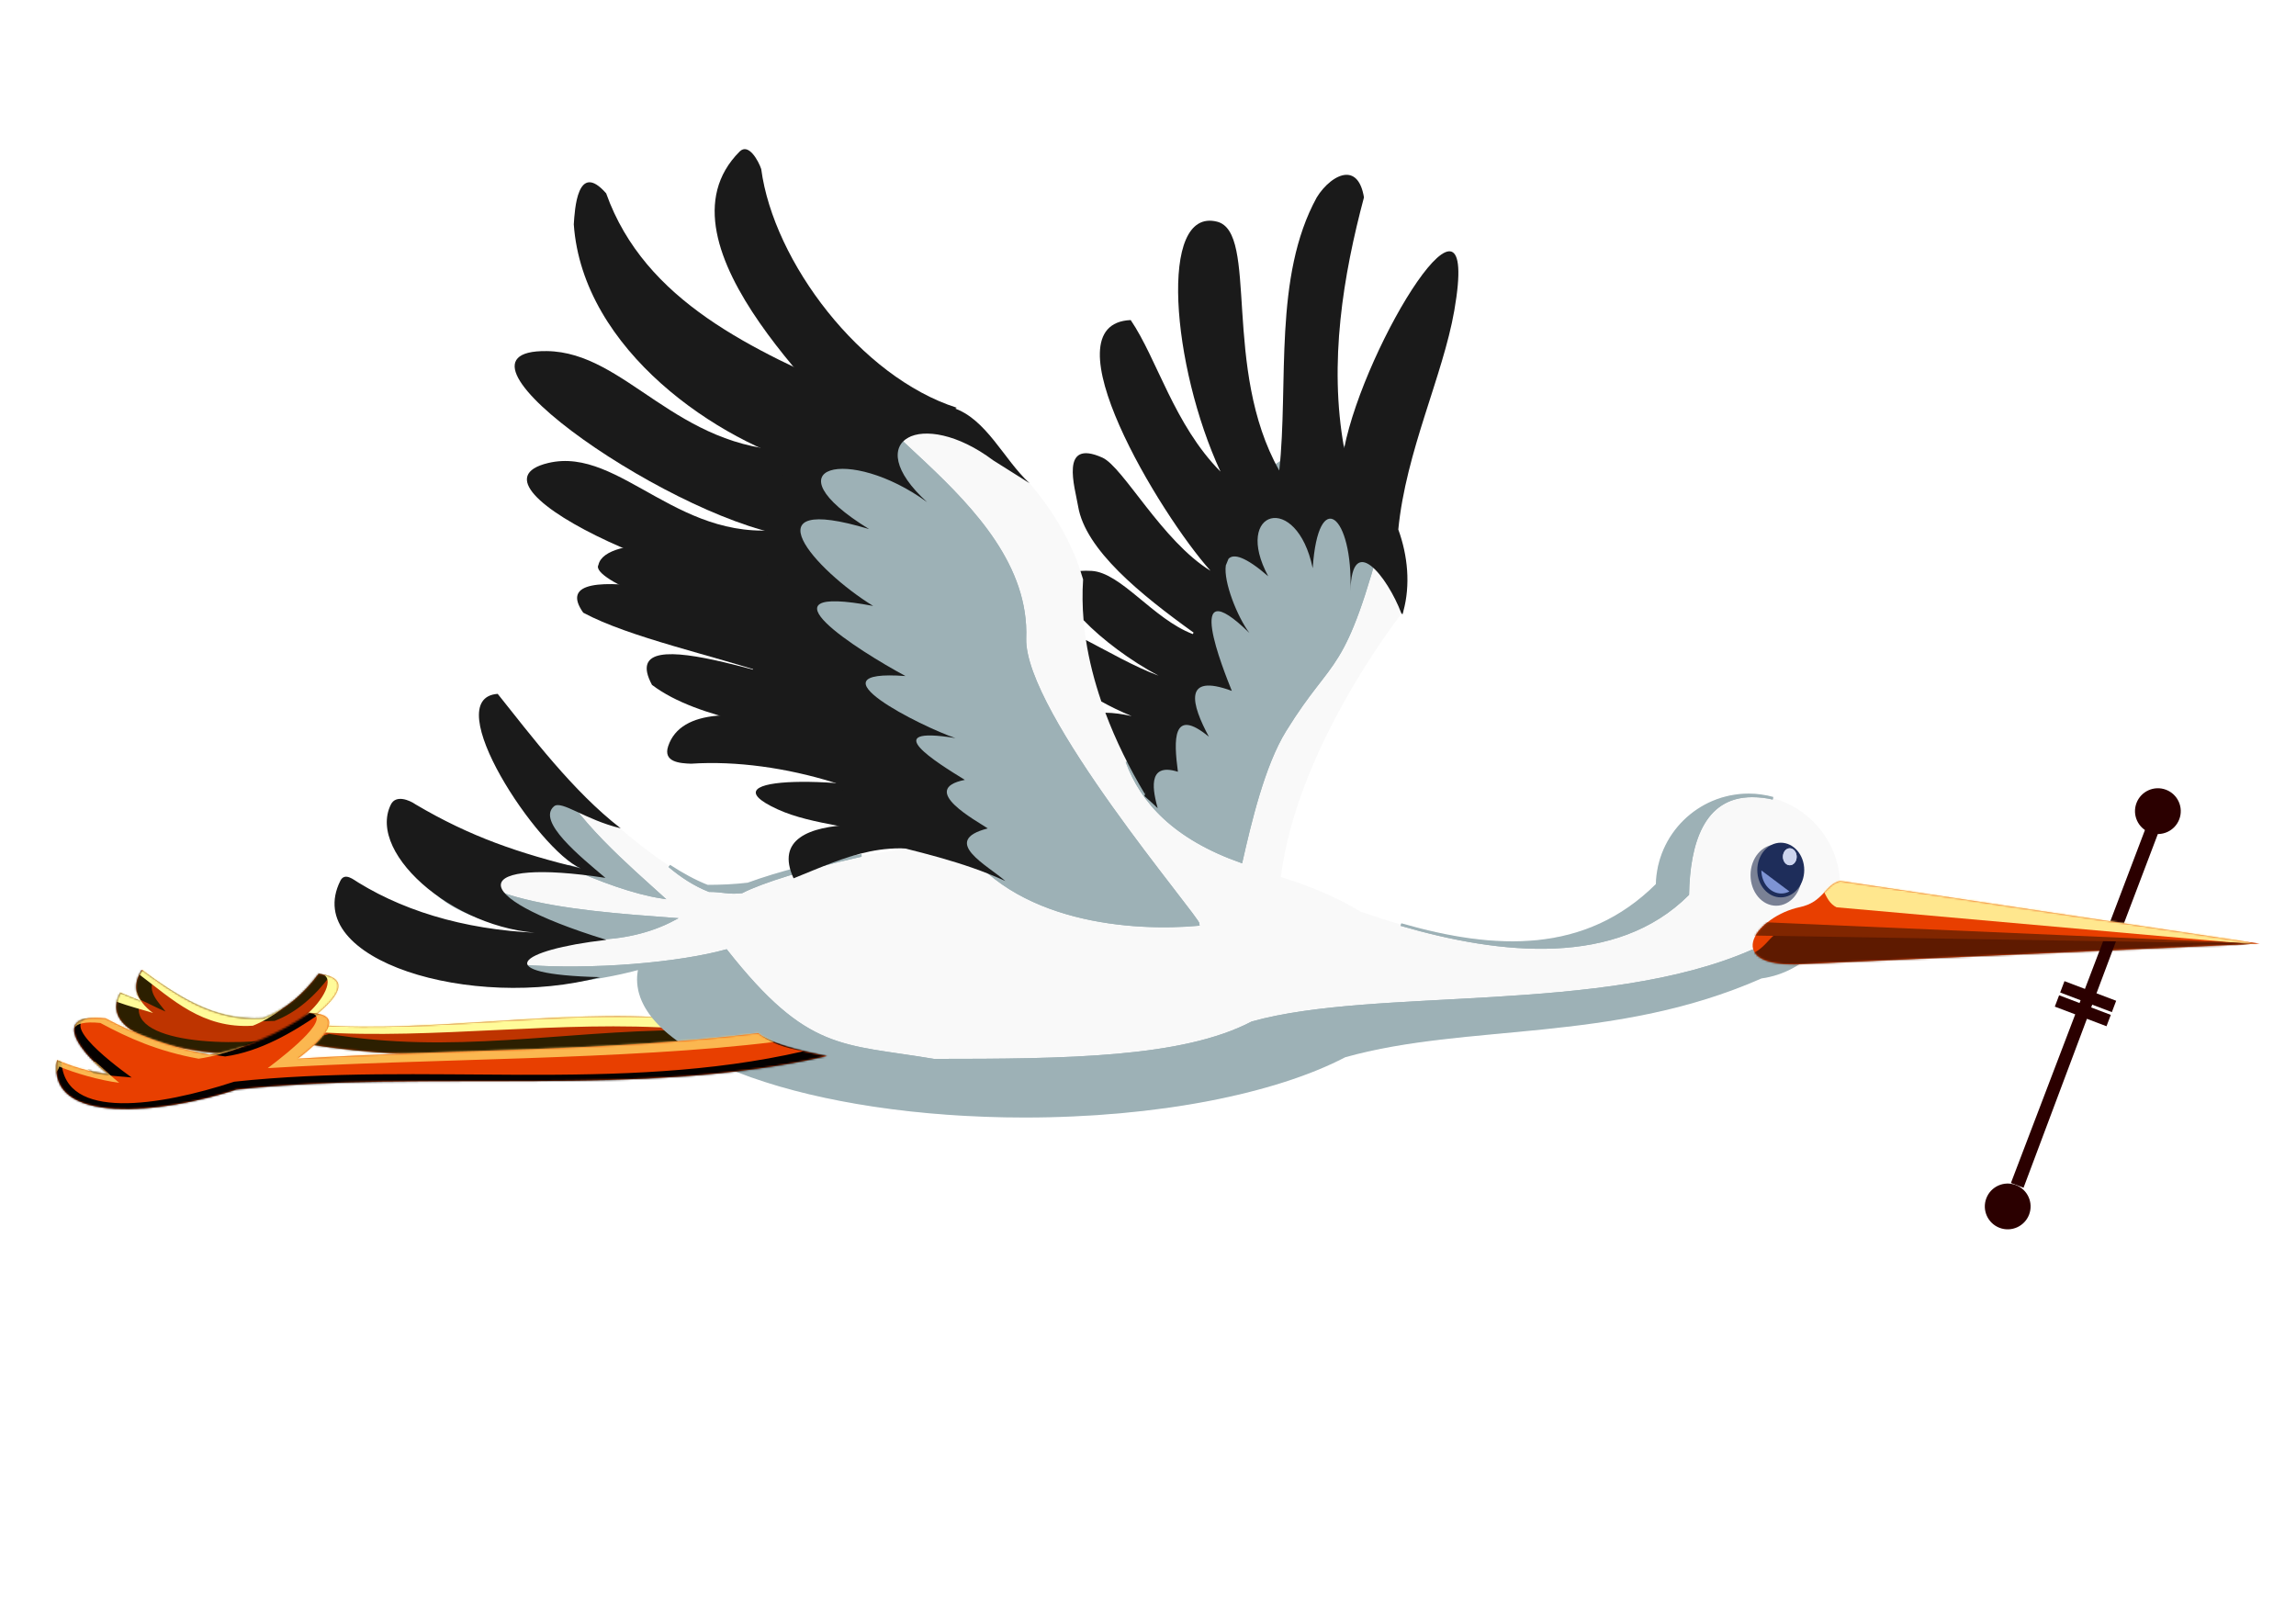 <?xml version="1.0" encoding="UTF-8" standalone="no"?>
<!-- Created with Inkscape (http://www.inkscape.org/) -->

<svg
   xmlns:dc="http://purl.org/dc/elements/1.1/"
   xmlns:cc="http://creativecommons.org/ns#"
   xmlns:rdf="http://www.w3.org/1999/02/22-rdf-syntax-ns#"
   xmlns:svg="http://www.w3.org/2000/svg"
   xmlns="http://www.w3.org/2000/svg"
   xmlns:xlink="http://www.w3.org/1999/xlink"
   xmlns:sodipodi="http://sodipodi.sourceforge.net/DTD/sodipodi-0.dtd"
   xmlns:inkscape="http://www.inkscape.org/namespaces/inkscape"
   inkscape:version="0.48.3.1 r9886"
   version="1.1"
   id="svg2"
   height="852.569"
   width="1216.224"
   sodipodi:docname="cgogn.svg">
  <defs
     id="defs4">
    <inkscape:path-effect
       fuse_tolerance="0"
       vertical_pattern="false"
       prop_units="false"
       tang_offset="0"
       normal_offset="0"
       spacing="0"
       scale_y_rel="false"
       prop_scale="1"
       copytype="single_stretched"
       pattern="m -68.421,65.858 1,0"
       is_visible="true"
       id="path-effect5117"
       effect="skeletal" />
    <inkscape:path-effect
       fuse_tolerance="0"
       vertical_pattern="false"
       prop_units="false"
       tang_offset="0"
       normal_offset="0"
       spacing="0"
       scale_y_rel="false"
       prop_scale="1"
       copytype="single_stretched"
       pattern="m -68.421,65.858 1,0"
       is_visible="true"
       id="path-effect5106"
       effect="skeletal" />
    <inkscape:path-effect
       fuse_tolerance="0"
       vertical_pattern="false"
       prop_units="false"
       tang_offset="0"
       normal_offset="0"
       spacing="0"
       scale_y_rel="false"
       prop_scale="1"
       copytype="single_stretched"
       pattern="m -69.492,88.715 1,0"
       is_visible="true"
       id="path-effect5090"
       effect="skeletal" />
    <inkscape:path-effect
       fuse_tolerance="0"
       vertical_pattern="false"
       prop_units="false"
       tang_offset="0"
       normal_offset="0"
       spacing="0"
       scale_y_rel="false"
       prop_scale="1"
       copytype="single_stretched"
       pattern="m -68.421,65.858 1,0"
       is_visible="true"
       id="path-effect5082"
       effect="skeletal" />
    <inkscape:path-effect
       fuse_tolerance="0"
       vertical_pattern="false"
       prop_units="false"
       tang_offset="0"
       normal_offset="0"
       spacing="0"
       scale_y_rel="false"
       prop_scale="1"
       copytype="single_stretched"
       pattern="m -68.421,63.838 1,0"
       is_visible="true"
       id="path-effect5038"
       effect="skeletal" />
    <inkscape:path-effect
       fuse_tolerance="0"
       vertical_pattern="false"
       prop_units="false"
       tang_offset="0"
       normal_offset="0"
       spacing="0"
       scale_y_rel="false"
       prop_scale="1"
       copytype="single_stretched"
       pattern="m -70.441,84.041 1,0"
       is_visible="true"
       id="path-effect4210"
       effect="skeletal" />
    <inkscape:path-effect
       fuse_tolerance="0"
       vertical_pattern="false"
       prop_units="false"
       tang_offset="0"
       normal_offset="0"
       spacing="0"
       scale_y_rel="false"
       prop_scale="1"
       copytype="single_stretched"
       pattern="m -79.135,134.429 1,0"
       is_visible="true"
       id="path-effect3931"
       effect="skeletal" />
    <linearGradient
       id="linearGradient3923">
      <stop
         style="stop-color:#e83f00;stop-opacity:1;"
         offset="0"
         id="stop3925" />
      <stop
         style="stop-color:#7d2100;stop-opacity:1"
         offset="1"
         id="stop3927" />
    </linearGradient>
    <inkscape:path-effect
       effect="skeletal"
       id="path-effect3887"
       is_visible="true"
       pattern="m -68.421,65.858 1,0"
       copytype="single_stretched"
       prop_scale="1"
       scale_y_rel="false"
       spacing="0"
       normal_offset="0"
       tang_offset="0"
       prop_units="false"
       vertical_pattern="false"
       fuse_tolerance="0" />
    <linearGradient
       inkscape:collect="always"
       xlink:href="#linearGradient3923"
       id="linearGradient3933"
       x1="963.179"
       y1="504.848"
       x2="960.367"
       y2="544.847"
       gradientUnits="userSpaceOnUse" />
    <linearGradient
       inkscape:collect="always"
       xlink:href="#linearGradient3923"
       id="linearGradient4206"
       gradientUnits="userSpaceOnUse"
       x1="963.179"
       y1="504.848"
       x2="960.367"
       y2="544.847"
       gradientTransform="translate(-0.714,0.714)" />
    <filter
       inkscape:collect="always"
       id="filter5072"
       x="-0.026"
       width="1.052"
       y="-0.188"
       height="1.375"
       color-interpolation-filters="sRGB">
      <feGaussianBlur
         inkscape:collect="always"
         stdDeviation="3.256"
         id="feGaussianBlur5074" />
    </filter>
    <mask
       maskUnits="userSpaceOnUse"
       id="mask5078">
      <path
         sodipodi:nodetypes="cccsc"
         inkscape:connector-curvature="0"
         inkscape:original-d="m 911.72525,417.73831 222.21305,33.26018 -246.35775,10.9563 c -38.12457,0.2348 -20.56485,-25.34057 2.82183,-30.32693 12.70058,-2.70793 13.26601,-12.21144 21.32287,-13.88955 z"
         inkscape:path-effect="#path-effect5082"
         id="path5080"
         d="m 911.725,417.738 222.213,33.26 0,0 -246.358,10.956 c -3.951,0.024 -7.925,-0.183 -11.784,-1.031 -2.53,-0.556 -5.055,-1.381 -7.148,-2.907 -1.442,-1.052 -2.634,-2.515 -3.096,-4.239 0,-10e-6 0,-10e-6 -1e-5,-2e-5 -0.442,-1.649 -0.213,-3.424 0.372,-5.028 0.711,-1.951 1.898,-3.701 3.255,-5.273 1.628,-1.885 3.526,-3.527 5.554,-4.974 0,0 10e-6,-1e-5 2e-5,-1e-5 4.675,-3.335 10.052,-5.678 15.668,-6.875 2.676,-0.571 5.274,-1.569 7.557,-3.077 1.798,-1.188 3.374,-2.681 4.846,-4.254 1.295,-1.384 2.527,-2.838 3.975,-4.061 1.426,-1.205 3.117,-2.117 4.945,-2.497 z"
         style="color:#000000;fill:#e83f00;fill-opacity:1;fill-rule:nonzero;stroke:none;stroke-width:1.417;marker:none;visibility:visible;display:inline;overflow:visible;enable-background:accumulate" />
    </mask>
    <filter
       inkscape:collect="always"
       id="filter5096"
       x="-0.058"
       width="1.116"
       y="-0.214"
       height="1.429"
       color-interpolation-filters="sRGB">
      <feGaussianBlur
         inkscape:collect="always"
         stdDeviation="6.277"
         id="feGaussianBlur5098" />
    </filter>
    <mask
       maskUnits="userSpaceOnUse"
       id="mask5102">
      <path
         sodipodi:nodetypes="cccsc"
         inkscape:connector-curvature="0"
         inkscape:original-d="m 911.72525,417.73831 222.21305,33.26018 -246.35775,10.9563 c -38.12457,0.2348 -20.56485,-25.34057 2.82183,-30.32693 12.70058,-2.70793 13.26601,-12.21144 21.32287,-13.88955 z"
         inkscape:path-effect="#path-effect5106"
         id="path5104"
         d="m 911.725,417.738 222.213,33.26 0,0 -246.358,10.956 c -3.951,0.024 -7.925,-0.183 -11.784,-1.031 -2.53,-0.556 -5.055,-1.381 -7.148,-2.907 -1.442,-1.052 -2.634,-2.515 -3.096,-4.239 0,-10e-6 0,-10e-6 -1e-5,-2e-5 -0.442,-1.649 -0.213,-3.424 0.372,-5.028 0.711,-1.951 1.898,-3.701 3.255,-5.273 1.628,-1.885 3.526,-3.527 5.554,-4.974 0,0 10e-6,-1e-5 2e-5,-1e-5 4.675,-3.335 10.052,-5.678 15.668,-6.875 2.676,-0.571 5.274,-1.569 7.557,-3.077 1.798,-1.188 3.374,-2.681 4.846,-4.254 1.295,-1.384 2.527,-2.838 3.975,-4.061 1.426,-1.205 3.117,-2.117 4.945,-2.497 z"
         style="color:#000000;fill:#e83f00;fill-opacity:1;fill-rule:nonzero;stroke:none;stroke-width:1.417;marker:none;visibility:visible;display:inline;overflow:visible;enable-background:accumulate" />
    </mask>
    <mask
       maskUnits="userSpaceOnUse"
       id="mask5113">
      <path
         sodipodi:nodetypes="cccsc"
         inkscape:connector-curvature="0"
         inkscape:original-d="m 911.72525,417.73831 222.21305,33.26018 -246.35775,10.9563 c -38.12457,0.2348 -20.56485,-25.34057 2.82183,-30.32693 12.70058,-2.70793 13.26601,-12.21144 21.32287,-13.88955 z"
         inkscape:path-effect="#path-effect5117"
         id="path5115"
         d="m 911.725,417.738 222.213,33.26 0,0 -246.358,10.956 c -3.951,0.024 -7.925,-0.183 -11.784,-1.031 -2.53,-0.556 -5.055,-1.381 -7.148,-2.907 -1.442,-1.052 -2.634,-2.515 -3.096,-4.239 0,-10e-6 0,-10e-6 -1e-5,-2e-5 -0.442,-1.649 -0.213,-3.424 0.372,-5.028 0.711,-1.951 1.898,-3.701 3.255,-5.273 1.628,-1.885 3.526,-3.527 5.554,-4.974 0,0 10e-6,-1e-5 2e-5,-1e-5 4.675,-3.335 10.052,-5.678 15.668,-6.875 2.676,-0.571 5.274,-1.569 7.557,-3.077 1.798,-1.188 3.374,-2.681 4.846,-4.254 1.295,-1.384 2.527,-2.838 3.975,-4.061 1.426,-1.205 3.117,-2.117 4.945,-2.497 z"
         style="color:#000000;fill:#e83f00;fill-opacity:1;fill-rule:nonzero;stroke:none;stroke-width:1.417;marker:none;visibility:visible;display:inline;overflow:visible;enable-background:accumulate" />
    </mask>
    <mask
       maskUnits="userSpaceOnUse"
       id="mask5145">
      <path
         id="path5147"
         d="m 100.719,487.656 c -14.141,9.79 -34.37,19.581 -52.875,22.156 -21.451,-3.891 -40.156,-11.288 -55,-19.281 -31.504,-3.068 -10.957,20.555 1.812,29.75 -10.306,-1.238 -19.882,-4.36 -27.5,-7.625 -5.873,34.943 55.23,28.633 94.969,15.625 100.373,-10.826 215.029,4.79 312.875,-17.75 -3.523,-0.881 -27.888,-4.863 -36.438,-12.156 -78.024,9.753 -160.334,8.38 -243.844,13.531 11.922,-8.989 27.206,-23.668 6,-24.25 z"
         style="color:#000000;fill:#e83f00;fill-opacity:1;fill-rule:nonzero;stroke:none;stroke-width:1.417;marker:none;visibility:visible;display:inline;overflow:visible;enable-background:accumulate"
         inkscape:connector-curvature="0" />
    </mask>
    <mask
       maskUnits="userSpaceOnUse"
       id="mask5210">
      <path
         id="path5212"
         d="m 100.719,487.656 c -14.141,9.79 -34.37,19.581 -52.875,22.156 -21.451,-3.891 -40.156,-11.288 -55,-19.281 -31.504,-3.068 -10.957,20.555 1.812,29.75 -10.306,-1.238 -19.882,-4.36 -27.5,-7.625 -5.873,34.943 55.23,28.633 94.969,15.625 100.373,-10.826 215.029,4.79 312.875,-17.75 -3.523,-0.881 -27.888,-4.863 -36.438,-12.156 -78.024,9.753 -160.334,8.38 -243.844,13.531 11.922,-8.989 27.206,-23.668 6,-24.25 z"
         style="color:#000000;fill:#e83f00;fill-opacity:1;fill-rule:nonzero;stroke:none;stroke-width:1.417;marker:none;visibility:visible;display:inline;overflow:visible;enable-background:accumulate"
         inkscape:connector-curvature="0" />
    </mask>
    <mask
       maskUnits="userSpaceOnUse"
       id="mask5240">
      <path
         id="path5242"
         d="m 100.719,487.656 c -14.141,9.79 -34.37,19.581 -52.875,22.156 -21.451,-3.891 -40.156,-11.288 -55,-19.281 -31.504,-3.068 -10.957,20.555 1.812,29.75 -10.306,-1.238 -19.882,-4.36 -27.5,-7.625 -5.873,34.943 55.23,28.633 94.969,15.625 100.373,-10.826 215.029,4.79 312.875,-17.75 -3.523,-0.881 -27.888,-4.863 -36.438,-12.156 -78.024,9.753 -160.334,8.38 -243.844,13.531 11.922,-8.989 27.206,-23.668 6,-24.25 z"
         style="color:#000000;fill:#e83f00;fill-opacity:1;fill-rule:nonzero;stroke:none;stroke-width:1.417;marker:none;visibility:visible;display:inline;overflow:visible;enable-background:accumulate"
         inkscape:connector-curvature="0" />
    </mask>
    <filter
       inkscape:collect="always"
       id="filter5268"
       x="-0.018"
       width="1.037"
       y="-0.132"
       height="1.263"
       color-interpolation-filters="sRGB">
      <feGaussianBlur
         inkscape:collect="always"
         stdDeviation="3.203"
         id="feGaussianBlur5270" />
    </filter>
    <mask
       maskUnits="userSpaceOnUse"
       id="mask5294">
      <path
         id="path5296"
         d="m 100.719,487.656 c -14.141,9.79 -34.37,19.581 -52.875,22.156 -21.451,-3.891 -40.156,-11.288 -55,-19.281 -31.504,-3.068 -10.957,20.555 1.812,29.75 -10.306,-1.238 -19.882,-4.36 -27.5,-7.625 -5.873,34.943 55.23,28.633 94.969,15.625 100.373,-10.826 215.029,4.79 312.875,-17.75 -3.523,-0.881 -27.888,-4.863 -36.438,-12.156 -78.024,9.753 -160.334,8.38 -243.844,13.531 11.922,-8.989 27.206,-23.668 6,-24.25 z"
         style="color:#000000;fill:#e83f00;fill-opacity:1;fill-rule:nonzero;stroke:none;stroke-width:1.417;marker:none;visibility:visible;display:inline;overflow:visible;enable-background:accumulate"
         inkscape:connector-curvature="0" />
    </mask>
    <filter
       inkscape:collect="always"
       id="filter5302"
       color-interpolation-filters="sRGB">
      <feGaussianBlur
         inkscape:collect="always"
         stdDeviation="2.104"
         id="feGaussianBlur5304" />
    </filter>
    <mask
       maskUnits="userSpaceOnUse"
       id="mask5338">
      <path
         id="path5340"
         d="m 12.156,464.812 c -4.237,6.46 -3.863,11.939 -0.531,16.562 -3.694,-1.409 -7.325,-2.903 -10.906,-4.438 -16.027,28.463 59.253,36.868 90,30.719 3.842,-0.189 6.046,-1.857 8.531,-3.562 66.841,11.183 138.27,3.562 205.031,3.562 L 295,490.531 c -63.809,-4.904 -127.968,7.698 -190,3.562 -0.67,0.124 -1.261,0.3 -1.812,0.5 0.338,-2.059 0.836,-4.117 1.375,-6.062 10.94,-8.879 19.002,-19.521 1.156,-21.594 -7.956,10.609 -17.419,19.021 -29.312,23.594 -26.674,1.705 -46.943,-12.739 -64.25,-25.719 z"
         style="color:#000000;fill:#be3400;fill-opacity:1;fill-rule:nonzero;stroke:none;stroke-width:1.417;marker:none;visibility:visible;display:inline;overflow:visible;enable-background:accumulate"
         inkscape:connector-curvature="0" />
    </mask>
    <filter
       inkscape:collect="always"
       id="filter5350"
       color-interpolation-filters="sRGB">
      <feGaussianBlur
         inkscape:collect="always"
         stdDeviation="2.187"
         id="feGaussianBlur5352" />
    </filter>
    <mask
       maskUnits="userSpaceOnUse"
       id="mask5380">
      <path
         id="path5382"
         d="m 12.156,464.812 c -4.237,6.46 -3.863,11.939 -0.531,16.562 -3.694,-1.409 -7.325,-2.903 -10.906,-4.438 -16.027,28.463 59.253,36.868 90,30.719 3.842,-0.189 6.046,-1.857 8.531,-3.562 66.841,11.183 138.27,3.562 205.031,3.562 L 295,490.531 c -63.809,-4.904 -127.968,7.698 -190,3.562 -0.67,0.124 -1.261,0.3 -1.812,0.5 0.338,-2.059 0.836,-4.117 1.375,-6.062 10.94,-8.879 19.002,-19.521 1.156,-21.594 -7.956,10.609 -17.419,19.021 -29.312,23.594 -26.674,1.705 -46.943,-12.739 -64.25,-25.719 z"
         style="color:#000000;fill:#be3400;fill-opacity:1;fill-rule:nonzero;stroke:none;stroke-width:1.417;marker:none;visibility:visible;display:inline;overflow:visible;enable-background:accumulate"
         inkscape:connector-curvature="0" />
    </mask>
    <filter
       inkscape:collect="always"
       id="filter5388"
       color-interpolation-filters="sRGB">
      <feGaussianBlur
         inkscape:collect="always"
         stdDeviation="1.36"
         id="feGaussianBlur5390" />
    </filter>
    <filter
       inkscape:collect="always"
       id="filter3893"
       color-interpolation-filters="sRGB">
      <feGaussianBlur
         inkscape:collect="always"
         stdDeviation="5.667"
         id="feGaussianBlur3895" />
    </filter>
    <mask
       maskUnits="userSpaceOnUse"
       id="mask3899">
      <path
         sodipodi:nodetypes="cccccccccccssccssccccccccc"
         inkscape:connector-curvature="0"
         id="path3901"
         d="m 384.406,135.844 c -73.347,37.037 -16.088,154.732 23.219,197.969 16.664,18.172 29.175,41.098 38.594,64.625 -44.033,2.571 -83.333,10.131 -113.125,20.969 -7.048,0.815 -14.213,1.163 -21.438,1.156 -38.305,-15.118 -74.245,-62.621 -102.062,-70.5 -0.062,26.558 16.209,47.279 36.875,62 -30.724,-7.267 -59.866,-17.91 -83.5,-26.875 -20.089,47.525 36.844,57.859 91.134,63.491 -45.736,7.57 -88.493,-6.631 -122.29,-25.96 -15.802,58.971 92.579,55.504 143.969,41.281 -0.446,1.952 -0.688,3.914 -0.688,5.906 0,40.014 91.633,72.469 204.656,72.469 70.522,0 132.7,-12.657 169.5,-31.875 65.2,-18.297 142.37,-7.294 220.594,-41.781 23.641,-3.234 41.844,-23.502 41.844,-48.031 0,-26.779 -21.69,-48.469 -48.469,-48.469 -26.465,0 -47.968,21.186 -48.469,47.531 -43.107,43.05 -99.921,33.981 -157.125,14.312 -11.166,-6.93 -25.463,-13.15 -42.219,-18.406 6.284,-49.446 35.965,-102.339 64.75,-140.719 -17.308,-25.082 -8.152,-55.687 -6.438,-81.406 -80.964,-29.297 -100.371,61.345 -104.281,120 -12.601,17.645 -21.309,37.771 -25.969,58.344 -21.447,-35.819 -35.353,-75.704 -32.812,-113.812 -16.794,-58.759 -78.805,-98.496 -126.25,-122.219 z"
         style="color:#000000;fill:#f9f9f9;fill-opacity:1;fill-rule:nonzero;stroke:none;stroke-width:1.417;marker:none;visibility:visible;display:inline;overflow:visible;enable-background:accumulate" />
    </mask>
    <filter
       inkscape:collect="always"
       id="filter3933"
       x="-0.154"
       width="1.307"
       y="-0.124"
       height="1.249"
       color-interpolation-filters="sRGB">
      <feGaussianBlur
         inkscape:collect="always"
         stdDeviation="0.466"
         id="feGaussianBlur3935" />
    </filter>
    <filter
       inkscape:collect="always"
       id="filter3941"
       color-interpolation-filters="sRGB">
      <feGaussianBlur
         inkscape:collect="always"
         stdDeviation="0.468"
         id="feGaussianBlur3943" />
    </filter>
    <filter
       inkscape:collect="always"
       id="filter3967"
       x="-0.198"
       width="1.397"
       y="-0.17"
       height="1.341"
       color-interpolation-filters="sRGB">
      <feGaussianBlur
         inkscape:collect="always"
         stdDeviation="2.054"
         id="feGaussianBlur3969" />
    </filter>
  </defs>
  <sodipodi:namedview
     id="base"
     pagecolor="#ffffff"
     bordercolor="#666666"
     borderopacity="1.0"
     inkscape:pageopacity="0.0"
     inkscape:pageshadow="2"
     inkscape:zoom="0.38204226"
     inkscape:cx="434.62114"
     inkscape:cy="357.66071"
     inkscape:document-units="px"
     inkscape:current-layer="layer1"
     showgrid="false"
     inkscape:window-width="1440"
     inkscape:window-height="841"
     inkscape:window-x="0"
     inkscape:window-y="27"
     inkscape:window-maximized="1"
     fit-margin-top="0"
     fit-margin-left="0"
     fit-margin-right="0"
     fit-margin-bottom="0" />
  <g
     inkscape:label="Calque 1"
     inkscape:groupmode="layer"
     id="layer1"
     transform="translate(63.078,-259.383)"
     style="display:none">
    <rect
       style="color:#000000;fill:#b3b3b3;fill-opacity:1;fill-rule:nonzero;stroke:none;stroke-width:1.417;marker:none;visibility:visible;display:inline;overflow:visible;enable-background:accumulate"
       id="rect2985"
       width="1216.224"
       height="852.569"
       x="-63.078"
       y="259.383" />
  </g>
  <g
     inkscape:groupmode="layer"
     id="layer2"
     inkscape:label="Calque"
     transform="translate(63.078,48.885)">
    <rect
       transform="matrix(0.935,0.355,-0.355,0.935,0,0)"
       y="-22.032"
       x="1141.822"
       height="69.093"
       width="7.143"
       id="rect3919"
       style="color:#000000;fill:#2b0000;fill-opacity:1;fill-rule:nonzero;stroke:none;stroke-width:1.417;marker:none;visibility:visible;display:inline;overflow:visible;enable-background:accumulate" />
    <path
       style="color:#000000;fill:#be3400;fill-opacity:1;fill-rule:nonzero;stroke:none;stroke-width:1.417;marker:none;visibility:visible;display:inline;overflow:visible;enable-background:accumulate"
       d="m 12.156,464.812 c -4.237,6.46 -3.863,11.939 -0.531,16.562 -3.694,-1.409 -7.325,-2.903 -10.906,-4.438 -16.027,28.463 59.253,36.868 90,30.719 3.842,-0.189 6.046,-1.857 8.531,-3.562 66.841,11.183 138.27,3.562 205.031,3.562 L 295,490.531 c -63.809,-4.904 -127.968,7.698 -190,3.562 -0.67,0.124 -1.261,0.3 -1.812,0.5 0.338,-2.059 0.836,-4.117 1.375,-6.062 10.94,-8.879 19.002,-19.521 1.156,-21.594 -7.956,10.609 -17.419,19.021 -29.312,23.594 -26.674,1.705 -46.943,-12.739 -64.25,-25.719 z"
       id="path3899"
       inkscape:connector-curvature="0" />
    <path
       style="color:#000000;fill:#2c1f00;fill-opacity:1;fill-rule:nonzero;stroke:none;stroke-width:1.417;marker:none;visibility:visible;display:inline;overflow:visible;filter:url(#filter5350);enable-background:accumulate"
       d="m 1.359,458.269 c -4.169,6.358 6.924,18.311 10.11,22.888 0.04,-0.096 0.082,-0.184 0.125,-0.281 3.581,1.535 9.306,4.654 13,6.062 -3.332,-4.624 -10.205,-10.68 -5.969,-17.14 17.307,12.98 37.107,23.813 63.781,22.108 11.749,-4.517 21.349,-13.22 29.25,-23.656 -1.533,-0.581 -16.903,-5.281 -19.352,-5.566 -7.956,10.609 -14.474,22.293 -26.368,26.866 C 42.207,488.964 19.647,469.286 1.359,458.269 z m -9.802,14.743 c -16.027,28.463 64.161,49.628 94.908,43.479 3.842,-0.189 8.009,-2.511 10.494,-4.217 66.841,11.183 148.413,-0.364 215.174,-0.364 L 298.406,496.812 c -65.24,0.451 -121.699,12.952 -187.344,1.969 -2.485,1.706 -15.345,1.28 -19.188,1.469 -30.56,6.112 -89.807,3.782 -80.469,-18.969 -3.617,-1.384 -16.34,-6.766 -19.849,-8.27 z"
       id="rect5317"
       inkscape:connector-curvature="0"
       sodipodi:nodetypes="ccccccccccccccccccc"
       mask="url(#mask5338)" />
    <path
       style="color:#000000;fill:#fffb99;fill-opacity:1;fill-rule:nonzero;stroke:none;stroke-width:1.417;marker:none;visibility:visible;display:inline;overflow:visible;filter:url(#filter5388);enable-background:accumulate"
       d="m 15.101,460.723 c -0.862,1.314 -4.482,6.668 -4.976,7.902 0.205,-0.405 0.459,-0.791 0.719,-1.188 17.307,12.98 33.326,28.736 60,27.031 5.041,-1.938 10.642,-5.307 16.031,-9.312 -3.27,2.129 -11.333,-5.706 -15.049,-4.277 C 48.914,473.259 36.988,470.431 15.101,460.723 z m 92.305,6.434 c 7.143,1.901 1.009,14.042 -9.219,22.344 -0.539,1.945 0.588,3.191 0.25,5.25 0.552,-0.2 5.074,3.544 6.562,3.094 61.719,4.115 129.439,-6.535 192.969,-1.812 l -3.623,-11.389 c -63.809,-4.904 -112.427,9.334 -174.459,5.198 -0.67,0.124 -1.097,-0.355 -1.649,-0.154 0.338,-2.059 -0.8,-0.845 -0.261,-2.791 10.577,-8.585 18.624,-14.906 -10.571,-19.739 z m -98.062,9.25 c 0.388,1.755 -2.766,-2.477 -1.645,-0.921 -3.694,-1.409 -11.579,-5.52 -15.16,-7.055 -0.538,0.956 -3.429,7.3 -3.766,8.211 C -6.931,481.355 14.394,486.375 18,487.75 13.365,484.321 10.35,480.363 9.344,476.406 z m 112.062,30.719 c 2.558,0.278 5.12,0.547 7.688,0.781 -2.572,-0.238 -5.133,-0.502 -7.688,-0.781 z"
       id="rect5354"
       inkscape:connector-curvature="0"
       sodipodi:nodetypes="cccccccccccccccccccccccccc"
       mask="url(#mask5380)" />
    <path
       style="color:#000000;fill:#f9f9f9;fill-opacity:1;fill-rule:nonzero;stroke:none;stroke-width:1.417;marker:none;visibility:visible;display:inline;overflow:visible;enable-background:accumulate"
       d="m 384.406,135.844 c -73.347,37.037 -16.088,154.732 23.219,197.969 16.664,18.172 29.175,41.098 38.594,64.625 -44.033,2.571 -83.333,10.131 -113.125,20.969 -7.048,0.815 -14.213,1.163 -21.438,1.156 -38.305,-15.118 -74.245,-62.621 -102.062,-70.5 -0.062,26.558 16.209,47.279 36.875,62 -30.724,-7.267 -59.866,-17.91 -83.5,-26.875 -20.089,47.525 36.844,57.859 91.134,63.491 -45.736,7.57 -88.493,-6.631 -122.29,-25.96 -15.802,58.971 92.579,55.504 143.969,41.281 -0.446,1.952 -0.688,3.914 -0.688,5.906 0,40.014 91.633,72.469 204.656,72.469 70.522,0 132.7,-12.657 169.5,-31.875 65.2,-18.297 142.37,-7.294 220.594,-41.781 23.641,-3.234 41.844,-23.502 41.844,-48.031 0,-26.779 -21.69,-48.469 -48.469,-48.469 -26.465,0 -47.968,21.186 -48.469,47.531 -43.107,43.05 -99.921,33.981 -157.125,14.312 -11.166,-6.93 -25.463,-13.15 -42.219,-18.406 6.284,-49.446 35.965,-102.339 64.75,-140.719 -17.308,-25.082 -8.152,-55.687 -6.438,-81.406 -80.964,-29.297 -100.371,61.345 -104.281,120 -12.601,17.645 -21.309,37.771 -25.969,58.344 -21.447,-35.819 -35.353,-75.704 -32.812,-113.812 -16.794,-58.759 -78.805,-98.496 -126.25,-122.219 z"
       id="path3081"
       inkscape:connector-curvature="0"
       sodipodi:nodetypes="cccccccccccssccssccccccccc" />
    <path
       sodipodi:nodetypes="cccccccsccccsccsccccccscccscsccccccccccccccssccccccccc"
       inkscape:connector-curvature="0"
       id="path3891"
       d="m 384.406,135.844 c -73.347,37.037 -16.088,154.732 23.219,197.969 15.852,17.287 27.939,38.872 37.188,61.188 28.506,44.932 93.04,48.908 126.94,45.808 0.397,-3.242 -92.925,-111.813 -91.94,-151.402 3.039,-76.029 -114.229,-121.134 -90.938,-151.281 -1.501,-0.768 -2.994,-1.544 -4.469,-2.281 z m 258.688,52.031 c -55.483,1.23 -70.296,75.249 -73.656,125.656 -12.601,17.645 -21.309,37.771 -25.969,58.344 -3.399,-5.677 -6.609,-11.454 -9.594,-17.312 7.786,21.304 25.28,40.499 60.5,52.938 4.66,-20.573 11.79,-50.992 23.188,-69.438 26.034,-42.131 30.811,-26.78 52.5,-109.312 0.785,-12.093 2.916,-24.11 3.656,-35.219 -11.386,-4.12 -21.546,-5.858 -30.625,-5.656 z m -433.5,162.188 c -0.062,26.558 16.209,47.279 36.875,62 -2.901,-0.686 -5.786,-1.414 -8.656,-2.156 16.986,7.539 34.51,14.107 49.844,16.5 -16.527,-15.036 -48.452,-42.046 -58.375,-66.031 -6.915,-4.869 -13.51,-8.563 -19.688,-10.312 z m 653.625,22.156 c -26.465,0 -47.968,21.186 -48.469,47.531 -37.719,37.669 -85.933,35.449 -135.719,21.125 53.049,15.445 114.022,21.803 151.906,-16.031 0.501,-26.345 7.66,-52.156 34.125,-52.156 3.834,0 7.52,0.457 11.031,1.281 -4.101,-1.126 -8.415,-1.75 -12.875,-1.75 z m -700.25,12.969 c -19.68,46.559 34.553,57.407 87.812,63.125 15.261,-0.308 30.009,-3.322 43.094,-10.281 -53.976,-3.982 -128.58,-9.236 -121,-49.125 -3.387,-1.261 -6.711,-2.507 -9.906,-3.719 z m 229.625,19.188 c -22.343,3.733 -42.475,8.838 -59.5,15.031 -7.048,0.815 -14.213,1.163 -21.438,1.156 -6.806,-2.686 -13.532,-6.392 -20.156,-10.719 6.439,5.42 13.404,9.996 21.094,13.031 7.224,0.007 10.202,1.502 17.25,0.688 10.759,-5.503 34.408,-12.853 62.75,-19.188 z M 131.812,422.719 C 116.011,481.69 224.391,478.222 275.781,464 c -0.446,1.952 -0.688,3.914 -0.688,5.906 0,40.014 91.633,72.469 204.656,72.469 70.522,0 132.7,-12.657 169.5,-31.875 65.2,-18.297 142.37,-7.294 220.594,-41.781 22.902,-3.133 40.691,-22.258 41.781,-45.75 -1.38,22.652 -23.515,28.744 -46.406,31.875 -78.224,34.488 -199.831,19.765 -265.031,38.062 C 563.387,512.124 502.147,512.75 431.625,512.75 c -48.809,-8.239 -67.08,-3.543 -110.031,-58 -48.271,13.359 -183.535,18.039 -186.688,-30.312 -1.04,-0.576 -2.07,-1.133 -3.094,-1.719 z"
       style="color:#000000;fill:#9db1b6;fill-opacity:1;fill-rule:nonzero;stroke:#9db1b6;stroke-width:1.417;stroke-miterlimit:4;stroke-opacity:1;stroke-dasharray:none;marker:none;visibility:visible;display:inline;overflow:visible;filter:url(#filter3893);enable-background:accumulate"
       mask="url(#mask3899)" />
    <path
       style="color:#000000;fill:#9db1b6;fill-opacity:1;fill-rule:nonzero;stroke:#9db1b6;stroke-width:1.417;stroke-miterlimit:4;stroke-opacity:1;stroke-dasharray:none;marker:none;visibility:visible;display:inline;overflow:visible;enable-background:accumulate"
       d="m 384.406,135.844 c -73.347,37.037 -16.088,154.732 23.219,197.969 15.852,17.287 27.939,38.872 37.188,61.188 28.506,44.932 93.04,48.908 126.94,45.808 0.397,-3.242 -92.925,-111.813 -91.94,-151.402 3.039,-76.029 -114.229,-121.134 -90.938,-151.281 -1.501,-0.768 -2.994,-1.544 -4.469,-2.281 z m 258.688,52.031 c -55.483,1.23 -70.296,75.249 -73.656,125.656 -12.601,17.645 -21.309,37.771 -25.969,58.344 -3.399,-5.677 -6.609,-11.454 -9.594,-17.312 7.786,21.304 25.28,40.499 60.5,52.938 4.66,-20.573 11.79,-50.992 23.188,-69.438 26.034,-42.131 30.811,-26.78 52.5,-109.312 0.785,-12.093 2.916,-24.11 3.656,-35.219 -11.386,-4.12 -21.546,-5.858 -30.625,-5.656 z m -433.5,162.188 c -0.062,26.558 16.209,47.279 36.875,62 -2.901,-0.686 -5.786,-1.414 -8.656,-2.156 16.986,7.539 34.51,14.107 49.844,16.5 -16.527,-15.036 -48.452,-42.046 -58.375,-66.031 -6.915,-4.869 -13.51,-8.563 -19.688,-10.312 z m 653.625,22.156 c -26.465,0 -47.968,21.186 -48.469,47.531 -37.719,37.669 -85.933,35.449 -135.719,21.125 53.049,15.445 114.022,21.803 151.906,-16.031 0.501,-26.345 7.66,-52.156 34.125,-52.156 3.834,0 7.52,0.457 11.031,1.281 -4.101,-1.126 -8.415,-1.75 -12.875,-1.75 z m -700.25,12.969 c -19.68,46.559 34.553,57.407 87.812,63.125 15.261,-0.308 30.009,-3.322 43.094,-10.281 -53.976,-3.982 -128.58,-9.236 -121,-49.125 -3.387,-1.261 -6.711,-2.507 -9.906,-3.719 z m 229.625,19.188 c -22.343,3.733 -42.475,8.838 -59.5,15.031 -7.048,0.815 -14.213,1.163 -21.438,1.156 -6.806,-2.686 -13.532,-6.392 -20.156,-10.719 6.439,5.42 13.404,9.996 21.094,13.031 7.224,0.007 10.202,1.502 17.25,0.688 10.759,-5.503 34.408,-12.853 62.75,-19.188 z M 131.812,422.719 C 116.011,481.69 224.391,478.222 275.781,464 c -0.446,1.952 -0.688,3.914 -0.688,5.906 0,40.014 91.633,72.469 204.656,72.469 70.522,0 132.7,-12.657 169.5,-31.875 65.2,-18.297 142.37,-7.294 220.594,-41.781 22.902,-3.133 40.691,-22.258 41.781,-45.75 -1.38,22.652 -23.515,28.744 -46.406,31.875 -78.224,34.488 -199.831,19.765 -265.031,38.062 C 563.387,512.124 502.147,512.75 431.625,512.75 c -48.809,-8.239 -67.08,-3.543 -110.031,-58 -48.271,13.359 -183.535,18.039 -186.688,-30.312 -1.04,-0.576 -2.07,-1.133 -3.094,-1.719 z"
       inkscape:connector-curvature="0"
       sodipodi:nodetypes="cccccccsccccsccsccccccscccscsccccccccccccccssccccccccc" />
    <path
       style="color:#000000;fill:#1a1a1a;fill-opacity:1;fill-rule:nonzero;stroke:none;stroke-width:1.417;marker:none;visibility:visible;display:inline;overflow:visible;enable-background:accumulate"
       d="m 650.094,43.719 c -5.424,0.09 -11.78,5.638 -15.656,11.938 -23.121,42.082 -14.857,98.743 -19.875,144.719 -30.493,-53.955 -10.776,-126.296 -32.969,-131.844 -31.249,-7.812 -23.974,76.682 1.844,132.406 -24.679,-24.985 -33.481,-59.537 -47.562,-80.281 -45.459,1.94 15.502,102.968 42.281,132.812 C 552.504,237.796 531.853,198.45 520.875,193.531 498.065,183.311 506.334,209.223 508,219.25 c 3.841,23.12 33.056,46.714 61.188,66.969 -0.148,0.259 -0.285,0.524 -0.438,0.781 -21.02,-8.03 -37.967,-32.575 -53.594,-33.469 -2.227,-0.127 -4.191,-0.118 -5.906,0.031 0.493,1.491 0.973,2.984 1.406,4.5 -0.476,7.145 -0.371,14.362 0.25,21.594 9.852,10.269 24.828,21.452 39.688,29.375 -13.33,-5.03 -25.878,-12.38 -38.438,-18.875 1.668,10.88 4.473,21.789 8.156,32.562 4.85,2.693 10.171,5.294 16.062,7.719 -4.552,-1.014 -9.479,-1.763 -13.938,-1.781 5.519,14.752 12.669,29.251 20.969,43.125 0.478,-1.943 0.635,-2.432 0.062,0.094 -0.019,-0.032 -0.043,-0.062 -0.062,-0.094 -0.071,0.288 -0.165,0.712 -0.25,1.062 2.39,2.066 4.738,4.204 7,6.406 -2.113,-7.926 -6.377,-24.722 10.719,-19.312 -1.156,-8.672 -1.817,-16.941 0,-21.406 1.932,-4.748 6.638,-5.185 16.406,2.844 -9.201,-17.088 -13.963,-33.944 12.156,-24.281 -4.264,-10.661 -26.567,-65.681 9.281,-30.719 -6.282,-8.375 -13.768,-26.98 -12.469,-35.75 l 1.406,-3.469 c 2.66,-2.936 8.979,-1.252 21.062,9.219 -18.907,-35.113 15.029,-45.145 23.562,-4.281 2.907,-43.605 21.372,-28.211 20,12.156 0.683,-31.67 19.562,-7.714 26.906,11.625 l 0.656,0.719 c 0.149,-0.487 0.27,-0.978 0.406,-1.469 l 0.156,0.375 c -0.045,-0.177 -0.081,-0.354 -0.125,-0.531 3.847,-13.998 2.385,-29.499 -2.656,-43.375 4.005,-41.378 23.612,-81.314 29.656,-115.938 14.403,-82.501 -47.238,17.267 -58.344,72.938 -8.275,-45.348 -0.443,-91.902 10.5,-132.938 -1.465,-8.781 -5.125,-12.007 -9.344,-11.938 z"
       id="path3091"
       inkscape:connector-curvature="0" />
    <path
       style="color:#000000;fill:#1a1a1a;fill-opacity:1;fill-rule:nonzero;stroke:none;stroke-width:1.417;marker:none;visibility:visible;display:inline;overflow:visible;enable-background:accumulate"
       d="M 443.722,167.095 C 392.857,150.9 346.698,89.772 340.151,40.667 338.735,36.415 333.467,26.636 328.722,31.381 279.382,80.721 382.602,170.126 400.151,193.524"
       id="path3047"
       inkscape:connector-curvature="0" />
    <path
       style="color:#000000;fill:#1a1a1a;fill-opacity:1;fill-rule:nonzero;stroke:none;stroke-width:1.417;marker:none;visibility:visible;display:inline;overflow:visible;enable-background:accumulate"
       d="M 390.865,160.667 C 335.837,136.469 278.543,111.023 258.008,53.524 c -15.264,-17.38 -16.628,8.709 -17.143,16.429 4.682,66.75 76.549,115.27 126.429,128.571"
       id="path3051"
       inkscape:connector-curvature="0"
       sodipodi:nodetypes="cccc" />
    <path
       style="color:#000000;fill:#1a1a1a;fill-opacity:1;fill-rule:nonzero;stroke:none;stroke-width:1.417;marker:none;visibility:visible;display:inline;overflow:visible;enable-background:accumulate"
       d="m 357.294,189.952 c -62.558,-0.852 -88.698,-52.324 -130.714,-52.857 -64.803,-0.822 71.775,92.71 132.857,98.571"
       id="path3053"
       inkscape:connector-curvature="0"
       sodipodi:nodetypes="csc" />
    <path
       style="color:#000000;fill:#1a1a1a;fill-opacity:1;fill-rule:nonzero;stroke:none;stroke-width:1.417;marker:none;visibility:visible;display:inline;overflow:visible;enable-background:accumulate"
       d="m 356.579,230.667 c -58.927,11.159 -90.572,-43.546 -129.286,-34.286 -51.759,12.38 88.429,75.514 145.714,69.286"
       id="path3055"
       inkscape:connector-curvature="0"
       sodipodi:nodetypes="csc" />
    <path
       style="color:#000000;fill:#1a1a1a;fill-opacity:1;fill-rule:nonzero;stroke:none;stroke-width:1.417;marker:none;visibility:visible;display:inline;overflow:visible;enable-background:accumulate"
       d="m 443.722,406.381 c -35.39,-13.435 -58.629,-1.123 -86.429,10 -19.019,-41.434 71.373,-26.729 88.571,-22.143"
       id="path3057"
       inkscape:connector-curvature="0"
       sodipodi:nodetypes="ccc" />
    <path
       style="color:#000000;fill:#1a1a1a;fill-opacity:1;fill-rule:nonzero;stroke:none;stroke-width:1.417;marker:none;visibility:visible;display:inline;overflow:visible;enable-background:accumulate"
       d="m 438.722,397.095 c -28.567,-25.828 -87.566,-44.638 -135.714,-41.429 -5.977,-0.197 -14.957,-0.844 -12.143,-9.286 13.584,-40.753 125.663,6.012 141.429,15.714"
       id="path3059"
       inkscape:connector-curvature="0" />
    <path
       style="color:#000000;fill:#1a1a1a;fill-opacity:1;fill-rule:nonzero;stroke:none;stroke-width:1.417;marker:none;visibility:visible;display:inline;overflow:visible;enable-background:accumulate"
       d="m 412.294,397.095 c -19.777,-8.591 -44.533,-8.587 -63.491,-17.273 -41.506,-19.017 39.593,-17.493 77.062,-6.298"
       id="path3063"
       inkscape:connector-curvature="0"
       sodipodi:nodetypes="csc" />
    <path
       style="color:#000000;fill:#1a1a1a;fill-opacity:1;fill-rule:nonzero;stroke:none;stroke-width:1.417;marker:none;visibility:visible;display:inline;overflow:visible;enable-background:accumulate"
       d="m 386.579,345.667 c -34.248,-8.726 -79.32,-12.86 -104.286,-31.742 -21.239,-39.49 84.291,5.074 115,7.048"
       id="path3067"
       inkscape:connector-curvature="0"
       sodipodi:nodetypes="ccc" />
    <path
       style="color:#000000;fill:#1a1a1a;fill-opacity:1;fill-rule:nonzero;stroke:none;stroke-width:1.417;marker:none;visibility:visible;display:inline;overflow:visible;enable-background:accumulate"
       d="m 347.294,309.238 c -32.612,-10.954 -76.99,-20.412 -101.429,-33.571 -23.855,-33.761 91.027,-0.695 113.571,0.714"
       id="path3069"
       inkscape:connector-curvature="0" />
    <path
       style="color:#000000;fill:#1a1a1a;fill-opacity:1;fill-rule:nonzero;stroke:none;stroke-width:1.417;marker:none;visibility:visible;display:inline;overflow:visible;enable-background:accumulate"
       d="m 331.579,279.238 c -26.915,0.555 -82.359,-21.055 -77.655,-28.863 3.513,-16.553 62.46,-11.57 85.512,-5.422 16.978,4.298 17.283,13.368 27.857,25"
       id="path3073"
       inkscape:connector-curvature="0"
       sodipodi:nodetypes="cccc" />
    <path
       style="color:#000000;fill:#1a1a1a;fill-opacity:1;fill-rule:nonzero;stroke:none;stroke-width:1.417;marker:none;visibility:visible;display:inline;overflow:visible;enable-background:accumulate"
       d="m 463.008,194.952 c -37.577,-28.193 -71.325,-10.879 -35,22.143 -41.208,-30.046 -85.305,-19.309 -30.714,14.286 -65.291,-19.648 -28.8,21.672 2.143,40.714 -64.4,-12.126 -7.64,23.798 17.143,37.143 -53.252,-3.918 9.005,27.049 26.429,32.857 -41.903,-6.775 -9.73,13.078 5,22.143 -25.113,5.012 6.625,21.894 12.143,25.714 -25.797,6.633 0.545,19.911 9.286,27.857 -22.231,-10.261 -47.483,-15.799 -70,-21.429 -10.742,-31.271 -47.223,-52.496 -64.286,-77.143 0.411,-40.055 14.094,-80.695 16.429,-115.714 1.013,-46.323 60.488,-44.299 90,-36.429 17.834,5.625 27.218,27.731 40.714,40"
       id="path3075"
       inkscape:connector-curvature="0" />
    <path
       style="color:#000000;fill:#1a1a1a;fill-opacity:1;fill-rule:nonzero;stroke:none;stroke-width:1.417;marker:none;visibility:visible;display:inline;overflow:visible;enable-background:accumulate"
       d="m 265.71,389.887 c -25.309,-19.548 -47.636,-49.304 -65.155,-71.216 -31.964,2.284 21.431,82.782 43.942,92.429 -32.718,-8.045 -58.199,-16.595 -87.378,-33.84 -3.402,-2.387 -10.507,-5.25 -13.132,0 -13.375,26.75 37.237,69.457 85.358,68.185 -40.393,-0.425 -75.612,-10.204 -102.53,-26.769 -2.393,-1.369 -7.235,-5.734 -9.596,-1.01 -21.083,42.165 70.075,69.092 137.677,51.074 -59.59,-1.422 -43.927,-14.387 3.24,-19.759 -77.881,-23.983 -70.978,-43.655 -0.505,-32.83 -13.437,-11.361 -36.444,-29.964 -27.274,-37.881 3.987,-3.442 16.528,7.117 35.355,11.617 z"
       id="path3077"
       inkscape:connector-curvature="0"
       sodipodi:nodetypes="ccccsccscccsc" />
    <path
       style="color:#000000;fill:#e83f00;fill-opacity:1;fill-rule:nonzero;stroke:none;stroke-width:1.417;marker:none;visibility:visible;display:inline;overflow:visible;enable-background:accumulate"
       d="m 911.725,417.738 222.213,33.26 0,0 -246.358,10.956 c -3.951,0.024 -7.925,-0.183 -11.784,-1.031 -2.53,-0.556 -5.055,-1.381 -7.148,-2.907 -1.442,-1.052 -2.634,-2.515 -3.096,-4.239 0,-10e-6 0,-10e-6 -1e-5,-2e-5 -0.442,-1.649 -0.213,-3.424 0.372,-5.028 0.711,-1.951 1.898,-3.701 3.255,-5.273 1.628,-1.885 3.526,-3.527 5.554,-4.974 0,0 10e-6,-1e-5 2e-5,-1e-5 4.675,-3.335 10.052,-5.678 15.668,-6.875 2.676,-0.571 5.274,-1.569 7.557,-3.077 1.798,-1.188 3.374,-2.681 4.846,-4.254 1.295,-1.384 2.527,-2.838 3.975,-4.061 1.426,-1.205 3.117,-2.117 4.945,-2.497 z"
       id="path3885"
       inkscape:path-effect="#path-effect3887"
       inkscape:original-d="m 911.72525,417.73831 222.21305,33.26018 -246.35775,10.9563 c -38.12457,0.2348 -20.56485,-25.34057 2.82183,-30.32693 12.70058,-2.70793 13.26601,-12.21144 21.32287,-13.88955 z"
       inkscape:connector-curvature="0"
       sodipodi:nodetypes="cccsc" />
    <path
       style="color:#000000;fill:#e83f00;fill-opacity:1;fill-rule:nonzero;stroke:none;stroke-width:1.417;marker:none;visibility:visible;display:inline;overflow:visible;enable-background:accumulate"
       d="m 100.719,487.656 c -14.141,9.79 -34.37,19.581 -52.875,22.156 -21.451,-3.891 -40.156,-11.288 -55,-19.281 -31.504,-3.068 -10.957,20.555 1.812,29.75 -10.306,-1.238 -19.882,-4.36 -27.5,-7.625 -5.873,34.943 55.23,28.633 94.969,15.625 100.373,-10.826 215.029,4.79 312.875,-17.75 -3.523,-0.881 -27.888,-4.863 -36.438,-12.156 -78.024,9.753 -160.334,8.38 -243.844,13.531 11.922,-8.989 27.206,-23.668 6,-24.25 z"
       id="path3889"
       inkscape:connector-curvature="0" />
    <path
       sodipodi:type="arc"
       style="color:#000000;fill:#2b0000;fill-opacity:1;fill-rule:nonzero;stroke:none;stroke-width:1.417;marker:none;visibility:visible;display:inline;overflow:visible;enable-background:accumulate"
       id="path3905"
       sodipodi:cx="1095.0054"
       sodipodi:cy="385.49033"
       sodipodi:rx="12.121831"
       sodipodi:ry="12.121831"
       d="m 1107.127,385.49 c 0,6.695 -5.427,12.122 -12.122,12.122 -6.695,0 -12.122,-5.427 -12.122,-12.122 0,-6.695 5.427,-12.122 12.122,-12.122 6.695,0 12.122,5.427 12.122,12.122 z"
       transform="matrix(0.935,0.355,-0.355,0.935,193.004,-368.362)" />
    <path
       transform="matrix(0.935,0.355,-0.355,0.935,113.455,-158.963)"
       d="m 1107.127,385.49 c 0,6.695 -5.427,12.122 -12.122,12.122 -6.695,0 -12.122,-5.427 -12.122,-12.122 0,-6.695 5.427,-12.122 12.122,-12.122 6.695,0 12.122,5.427 12.122,12.122 z"
       sodipodi:ry="12.121831"
       sodipodi:rx="12.121831"
       sodipodi:cy="385.49033"
       sodipodi:cx="1095.0054"
       id="path3911"
       style="color:#000000;fill:#2b0000;fill-opacity:1;fill-rule:nonzero;stroke:none;stroke-width:1.417;marker:none;visibility:visible;display:inline;overflow:visible;enable-background:accumulate"
       sodipodi:type="arc" />
    <rect
       style="color:#000000;fill:#2b0000;fill-opacity:1;fill-rule:nonzero;stroke:none;stroke-width:1.417;marker:none;visibility:visible;display:inline;overflow:visible;enable-background:accumulate"
       id="rect3913"
       width="29.286"
       height="6.429"
       x="1130.394"
       y="74.402"
       transform="matrix(0.935,0.355,-0.355,0.935,0,0)" />
    <rect
       y="82.402"
       x="1130.394"
       height="6.429"
       width="29.286"
       id="rect3917"
       style="color:#000000;fill:#2b0000;fill-opacity:1;fill-rule:nonzero;stroke:none;stroke-width:1.417;marker:none;visibility:visible;display:inline;overflow:visible;enable-background:accumulate"
       transform="matrix(0.935,0.355,-0.355,0.935,0,0)" />
    <path
       sodipodi:nodetypes="cccsc"
       inkscape:connector-curvature="0"
       inkscape:original-d="m 881.74787,443.94336 252.19503,6.66873 -273.43787,34.52025 c -42.50338,4.06208 -26.20648,-20.1257 -0.7573,-26.8608 13.82066,-3.65762 13.22763,-12.0427 22.00014,-14.32818 z"
       inkscape:path-effect="#path-effect5038"
       id="path5036"
       d="m 881.748,443.943 252.195,6.669 0,0 -273.438,34.52 c -4.413,0.422 -8.861,0.642 -13.279,0.288 -2.852,-0.228 -5.734,-0.662 -8.349,-1.825 -1.631,-0.725 -3.197,-1.807 -4,-3.402 0,-10e-6 -10e-6,-2e-5 -10e-6,-2e-5 -0.684,-1.359 -0.676,-2.988 -0.233,-4.443 0.563,-1.851 1.686,-3.487 2.953,-4.95 1.623,-1.874 3.534,-3.486 5.556,-4.92 10e-6,-1e-5 10e-6,-1e-5 2e-5,-2e-5 4.989,-3.539 10.682,-6.045 16.595,-7.61 2.832,-0.749 5.59,-1.847 8.034,-3.46 1.794,-1.184 3.384,-2.654 4.859,-4.218 1.274,-1.351 2.487,-2.77 3.912,-3.961 1.509,-1.261 3.292,-2.193 5.195,-2.689 z"
       style="color:#000000;fill:#5e1a00;fill-opacity:1;fill-rule:nonzero;stroke:none;stroke-width:1.417;marker:none;visibility:visible;display:inline;overflow:visible;filter:url(#filter5072);enable-background:accumulate"
       inkscape:transform-center-x="149.79942"
       inkscape:transform-center-y="14.192557"
       mask="url(#mask5078)" />
    <path
       transform="matrix(0.935,0.355,-0.355,0.935,0,0)"
       style="color:#000000;fill:#2b0000;fill-opacity:1;fill-rule:nonzero;stroke:none;stroke-width:1.417;marker:none;visibility:visible;display:inline;overflow:visible;enable-background:accumulate"
       d="m 1142.021,46.696 6.391,-2.394 0.553,140.1 -7.143,0 z"
       id="rect3909"
       inkscape:connector-curvature="0"
       sodipodi:nodetypes="ccccc" />
    <path
       sodipodi:nodetypes="cccsc"
       inkscape:connector-curvature="0"
       inkscape:original-d="m 909.77154,431.73549 222.92366,19.80084 -234.20379,-68.48071 c -36.63894,-9.17664 -26.65431,19.824 -5.48918,30.16371 11.49413,5.61518 9.46704,14.99271 16.76931,18.51616 z"
       inkscape:path-effect="#path-effect5090"
       id="path5084"
       d="m 909.772,431.735 222.924,19.801 0,0 -234.204,-68.481 c -3.809,-0.954 -7.697,-1.683 -11.623,-1.763 -2.602,-0.053 -5.259,0.165 -7.668,1.15 -1.68,0.687 -3.216,1.828 -4.127,3.397 -0.863,1.487 -1.133,3.264 -1.003,4.978 0.156,2.051 0.822,4.037 1.707,5.893 1.055,2.211 2.438,4.256 4.001,6.142 3.6,4.344 8.155,7.889 13.224,10.366 2.416,1.18 4.651,2.762 6.442,4.767 10e-6,10e-6 10e-6,10e-6 2e-5,2e-5 1.412,1.58 2.524,3.403 3.514,5.276 0.872,1.65 1.663,3.351 2.728,4.884 1.047,1.506 2.433,2.793 4.084,3.59 z"
       style="color:#000000;fill:#ffe78e;fill-opacity:1;fill-rule:nonzero;stroke:none;stroke-width:1.417;marker:none;visibility:visible;display:inline;overflow:visible;filter:url(#filter5096);enable-background:accumulate"
       inkscape:transform-center-x="129.49965"
       inkscape:transform-center-y="-34.507957"
       mask="url(#mask5102)" />
    <path
       style="color:#000000;fill:#040100;fill-opacity:1;fill-rule:nonzero;stroke:none;stroke-width:1.417;marker:none;visibility:visible;display:inline;overflow:visible;filter:url(#filter5268);enable-background:accumulate"
       d="m 88.457,485.574 c -13.644,9.446 -30.63,19.804 -48.593,22.769 2.159,0.454 14.253,2.031 16.323,2.407 18.41,-2.562 35.773,-12.724 49.875,-22.469 -1.442,-0.329 -15.454,-2.648 -17.606,-2.707 z M -12.469,490.25 c -30.892,-0.132 -13.117,20.678 -1.135,29.562 4.706,0.913 16.83,1.678 20.291,2.094 C -5.672,513.006 -36.6,489.056 -10,490.312 c -0.872,-0.044 -1.69,-0.059 -2.469,-0.062 z m 351.938,8.844 c 8.462,6.656 19.63,8.056 23.031,8.906 -97.846,22.54 -201.158,5.299 -301.531,16.125 -39.62,12.969 -89.652,20.872 -91.469,-10.5 -0.797,-0.321 -1.584,-0.643 -2.344,-0.969 -18.366,43.04 56.155,33.26 95.894,20.252 100.373,-10.826 224.515,1.551 322.361,-20.989 -3.406,-0.852 -36.702,-5.986 -45.942,-12.826 z"
       id="rect5218"
       inkscape:connector-curvature="0"
       sodipodi:nodetypes="cccccscccscccccccc"
       mask="url(#mask5240)" />
    <path
       style="opacity:0.903;color:#000000;fill:#ffd262;fill-opacity:1;fill-rule:nonzero;stroke:none;stroke-width:1.417;marker:none;visibility:visible;display:inline;overflow:visible;filter:url(#filter5302);enable-background:accumulate"
       d="m 100.719,487.656 c 13.34,1.392 -10.046,20.292 -21.969,29.281 83.211,-5.133 190.326,-4.233 268.281,-13.875 -3.394,-1.378 -5.941,-18.658 -8.006,-20.42 -78.024,9.753 -137.661,17.172 -221.171,22.323 11.922,-8.989 4.07,-16.728 -17.136,-17.309 z m -111.799,-3.19 c -7.551,0.032 -12.137,8.033 -12.638,11.284 1.297,-2.384 5.413,-3.565 13.781,-2.75 14.844,7.993 30.611,15.047 52.062,18.938 7.571,-1.054 16.379,-3.667 25.125,-7.062 -6.46,2.302 -11.648,-12.838 -18.018,-11.952 -21.451,-3.891 -40.156,-0.183 -55,-8.176 -1.969,-0.192 -3.736,-0.288 -5.313,-0.281 z m -28.704,21.481 c -0.806,4.796 -4.034,24.526 -2.545,27.857 -0.536,-2.524 10.092,-14.435 10.642,-17.71 7.618,3.265 21.444,7.356 31.75,8.594 -1.706,-1.229 -10.659,-9.472 -12.753,-11.178 -10.149,-1.271 -19.577,-4.341 -27.094,-7.562 z"
       id="rect5272"
       inkscape:connector-curvature="0"
       sodipodi:nodetypes="ccccccsccccccscccccc"
       mask="url(#mask5294)" />
    <path
       style="color:#000000;fill:#802600;fill-opacity:1;fill-rule:nonzero;stroke:none;stroke-width:1.417;marker:none;visibility:visible;display:inline;overflow:visible;enable-background:accumulate"
       d="m 1134.643,451.059 -271.72,-11.778 -2.525,7.324 z"
       id="path5109"
       inkscape:connector-curvature="0"
       mask="url(#mask5113)" />
    <path
       d="m 893.81,411.998 c 0,8.954 -6.084,16.213 -13.59,16.213 -7.506,0 -13.59,-7.259 -13.59,-16.213 0,-8.954 6.084,-16.213 13.59,-16.213 7.506,0 13.59,7.259 13.59,16.213 z"
       sodipodi:ry="16.213291"
       sodipodi:rx="13.589968"
       sodipodi:cy="411.99771"
       sodipodi:cx="880.22003"
       id="path3949"
       style="opacity:0.748;color:#000000;fill:#192449;fill-opacity:1;fill-rule:nonzero;stroke:none;stroke-width:1.417;marker:none;visibility:visible;display:inline;overflow:visible;filter:url(#filter3967);enable-background:accumulate"
       sodipodi:type="arc"
       transform="translate(-2.429,2.694)" />
    <path
       sodipodi:type="arc"
       style="color:#000000;fill:#1e2d5a;fill-opacity:1;fill-rule:nonzero;stroke:none;stroke-width:1.417;marker:none;visibility:visible;display:inline;overflow:visible;enable-background:accumulate"
       id="path3917"
       sodipodi:cx="880.22003"
       sodipodi:cy="411.99771"
       sodipodi:rx="12.43318"
       sodipodi:ry="14.47811"
       d="m 892.653,411.998 c 0,7.996 -5.567,14.478 -12.433,14.478 -6.867,0 -12.433,-6.482 -12.433,-14.478 0,-7.996 5.567,-14.478 12.433,-14.478 6.867,0 12.433,6.482 12.433,14.478 z" />
    <path
       sodipodi:type="arc"
       style="color:#000000;fill:#cdd5ee;fill-opacity:1;fill-rule:nonzero;stroke:none;stroke-width:1.417;marker:none;visibility:visible;display:inline;overflow:visible;enable-background:accumulate"
       id="path3919"
       sodipodi:cx="888.2771"
       sodipodi:cy="403"
       sodipodi:rx="3.639977"
       sodipodi:ry="4.498848"
       d="m 891.917,403 c 0,2.485 -1.63,4.499 -3.64,4.499 -2.01,0 -3.64,-2.014 -3.64,-4.499 0,-2.485 1.63,-4.499 3.64,-4.499 2.01,0 3.64,2.014 3.64,4.499 z"
       transform="translate(-3.272,1.963)" />
    <path
       d="m 885.312,425.206 c -6.264,3.275 -13.622,0.016 -16.435,-7.279 -0.71,-1.841 -1.081,-3.834 -1.09,-5.852"
       sodipodi:ry="14.47811"
       sodipodi:rx="12.43318"
       sodipodi:cy="411.99771"
       sodipodi:cx="880.22003"
       id="path3921"
       style="color:#000000;fill:#7e94d4;fill-opacity:1;fill-rule:nonzero;stroke:none;stroke-width:1.417;marker:none;visibility:visible;display:inline;overflow:visible;filter:url(#filter3941);enable-background:accumulate"
       sodipodi:type="arc"
       transform="matrix(0.849,0,0,0.849,133.191,62.342)"
       sodipodi:start="1.1488256"
       sodipodi:end="3.1361985"
       sodipodi:open="true" />
    <path
       transform="translate(-3.272,1.963)"
       d="m 891.917,403 c 0,2.485 -1.63,4.499 -3.64,4.499 -2.01,0 -3.64,-2.014 -3.64,-4.499 0,-2.485 1.63,-4.499 3.64,-4.499 2.01,0 3.64,2.014 3.64,4.499 z"
       sodipodi:ry="4.498848"
       sodipodi:rx="3.639977"
       sodipodi:cy="403"
       sodipodi:cx="888.2771"
       id="path3923"
       style="color:#000000;fill:#cdd5ee;fill-opacity:1;fill-rule:nonzero;stroke:none;stroke-width:1.417;marker:none;visibility:visible;display:inline;overflow:visible;filter:url(#filter3933);enable-background:accumulate"
       sodipodi:type="arc" />
  </g>
</svg>
